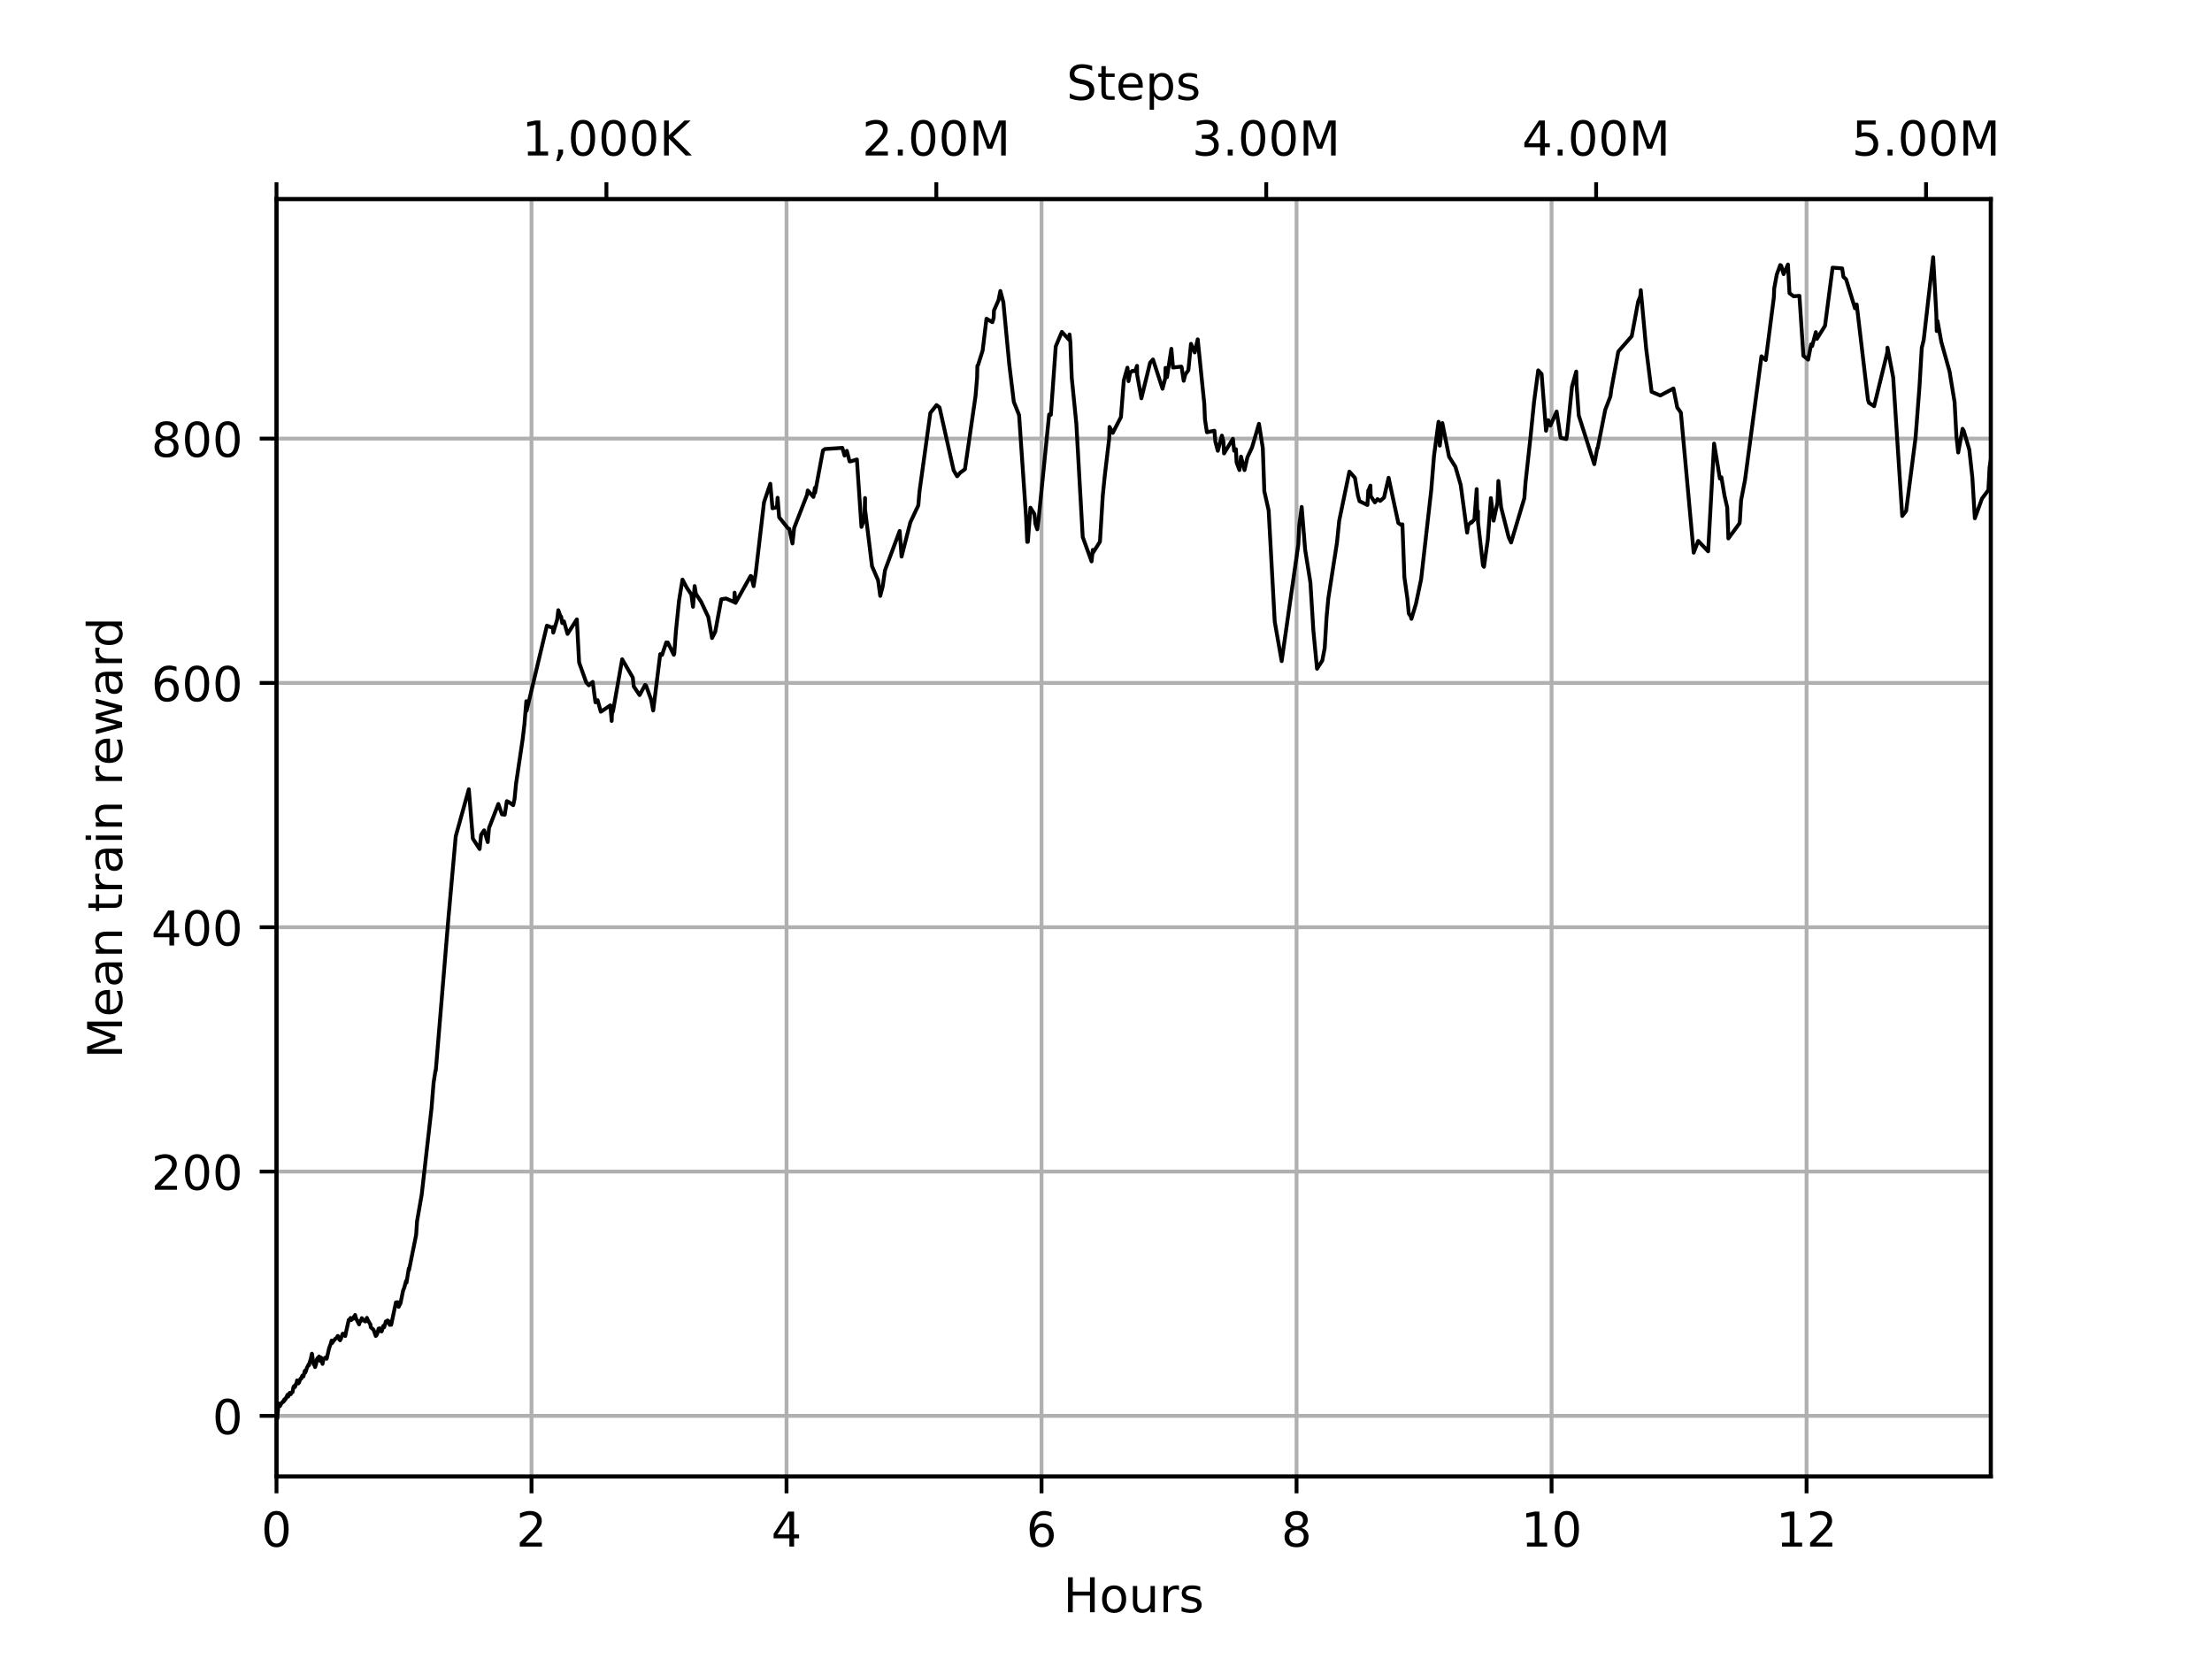 <?xml version="1.0" encoding="utf-8" standalone="no"?>
<!DOCTYPE svg PUBLIC "-//W3C//DTD SVG 1.1//EN"
  "http://www.w3.org/Graphics/SVG/1.1/DTD/svg11.dtd">
<!-- Created with matplotlib (https://matplotlib.org/) -->
<svg height="345.6pt" version="1.1" viewBox="0 0 460.8 345.6" width="460.8pt" xmlns="http://www.w3.org/2000/svg" xmlns:xlink="http://www.w3.org/1999/xlink">
 <defs>
  <style type="text/css">
*{stroke-linecap:butt;stroke-linejoin:round;}
  </style>
 </defs>
 <g id="figure_1">
  <g id="patch_1">
   <path d="M 0 345.6 
L 460.8 345.6 
L 460.8 0 
L 0 0 
z
" style="fill:#ffffff;"/>
  </g>
  <g id="axes_1">
   <g id="patch_2">
    <path d="M 57.6 307.584 
L 414.72 307.584 
L 414.72 41.472 
L 57.6 41.472 
z
" style="fill:#ffffff;"/>
   </g>
   <g id="matplotlib.axis_1">
    <g id="xtick_1">
     <g id="line2d_1">
      <path clip-path="url(#p09ab11b808)" d="M 57.6 307.584 
L 57.6 41.472 
" style="fill:none;stroke:#b0b0b0;stroke-linecap:square;stroke-width:0.8;"/>
     </g>
     <g id="line2d_2">
      <defs>
       <path d="M 0 0 
L 0 3.5 
" id="m9032a5210e" style="stroke:#000000;stroke-width:0.8;"/>
      </defs>
      <g>
       <use style="stroke:#000000;stroke-width:0.8;" x="57.6" xlink:href="#m9032a5210e" y="307.584"/>
      </g>
     </g>
     <g id="text_1">
      <!-- 0 -->
      <defs>
       <path d="M 31.781 66.406 
Q 24.172 66.406 20.328 58.906 
Q 16.5 51.422 16.5 36.375 
Q 16.5 21.391 20.328 13.891 
Q 24.172 6.391 31.781 6.391 
Q 39.453 6.391 43.281 13.891 
Q 47.125 21.391 47.125 36.375 
Q 47.125 51.422 43.281 58.906 
Q 39.453 66.406 31.781 66.406 
z
M 31.781 74.219 
Q 44.047 74.219 50.516 64.516 
Q 56.984 54.828 56.984 36.375 
Q 56.984 17.969 50.516 8.266 
Q 44.047 -1.422 31.781 -1.422 
Q 19.531 -1.422 13.062 8.266 
Q 6.594 17.969 6.594 36.375 
Q 6.594 54.828 13.062 64.516 
Q 19.531 74.219 31.781 74.219 
z
" id="DejaVuSans-48"/>
      </defs>
      <g transform="translate(54.419 322.182)scale(0.1 -0.1)">
       <use xlink:href="#DejaVuSans-48"/>
      </g>
     </g>
    </g>
    <g id="xtick_2">
     <g id="line2d_3">
      <path clip-path="url(#p09ab11b808)" d="M 110.724 307.584 
L 110.724 41.472 
" style="fill:none;stroke:#b0b0b0;stroke-linecap:square;stroke-width:0.8;"/>
     </g>
     <g id="line2d_4">
      <g>
       <use style="stroke:#000000;stroke-width:0.8;" x="110.724" xlink:href="#m9032a5210e" y="307.584"/>
      </g>
     </g>
     <g id="text_2">
      <!-- 2 -->
      <defs>
       <path d="M 19.188 8.297 
L 53.609 8.297 
L 53.609 0 
L 7.328 0 
L 7.328 8.297 
Q 12.938 14.109 22.625 23.891 
Q 32.328 33.688 34.812 36.531 
Q 39.547 41.844 41.422 45.531 
Q 43.312 49.219 43.312 52.781 
Q 43.312 58.594 39.234 62.25 
Q 35.156 65.922 28.609 65.922 
Q 23.969 65.922 18.812 64.312 
Q 13.672 62.703 7.812 59.422 
L 7.812 69.391 
Q 13.766 71.781 18.938 73 
Q 24.125 74.219 28.422 74.219 
Q 39.75 74.219 46.484 68.547 
Q 53.219 62.891 53.219 53.422 
Q 53.219 48.922 51.531 44.891 
Q 49.859 40.875 45.406 35.406 
Q 44.188 33.984 37.641 27.219 
Q 31.109 20.453 19.188 8.297 
z
" id="DejaVuSans-50"/>
      </defs>
      <g transform="translate(107.543 322.182)scale(0.1 -0.1)">
       <use xlink:href="#DejaVuSans-50"/>
      </g>
     </g>
    </g>
    <g id="xtick_3">
     <g id="line2d_5">
      <path clip-path="url(#p09ab11b808)" d="M 163.848 307.584 
L 163.848 41.472 
" style="fill:none;stroke:#b0b0b0;stroke-linecap:square;stroke-width:0.8;"/>
     </g>
     <g id="line2d_6">
      <g>
       <use style="stroke:#000000;stroke-width:0.8;" x="163.848" xlink:href="#m9032a5210e" y="307.584"/>
      </g>
     </g>
     <g id="text_3">
      <!-- 4 -->
      <defs>
       <path d="M 37.797 64.312 
L 12.891 25.391 
L 37.797 25.391 
z
M 35.203 72.906 
L 47.609 72.906 
L 47.609 25.391 
L 58.016 25.391 
L 58.016 17.188 
L 47.609 17.188 
L 47.609 0 
L 37.797 0 
L 37.797 17.188 
L 4.891 17.188 
L 4.891 26.703 
z
" id="DejaVuSans-52"/>
      </defs>
      <g transform="translate(160.666 322.182)scale(0.1 -0.1)">
       <use xlink:href="#DejaVuSans-52"/>
      </g>
     </g>
    </g>
    <g id="xtick_4">
     <g id="line2d_7">
      <path clip-path="url(#p09ab11b808)" d="M 216.971 307.584 
L 216.971 41.472 
" style="fill:none;stroke:#b0b0b0;stroke-linecap:square;stroke-width:0.8;"/>
     </g>
     <g id="line2d_8">
      <g>
       <use style="stroke:#000000;stroke-width:0.8;" x="216.971" xlink:href="#m9032a5210e" y="307.584"/>
      </g>
     </g>
     <g id="text_4">
      <!-- 6 -->
      <defs>
       <path d="M 33.016 40.375 
Q 26.375 40.375 22.484 35.828 
Q 18.609 31.297 18.609 23.391 
Q 18.609 15.531 22.484 10.953 
Q 26.375 6.391 33.016 6.391 
Q 39.656 6.391 43.531 10.953 
Q 47.406 15.531 47.406 23.391 
Q 47.406 31.297 43.531 35.828 
Q 39.656 40.375 33.016 40.375 
z
M 52.594 71.297 
L 52.594 62.312 
Q 48.875 64.062 45.094 64.984 
Q 41.312 65.922 37.594 65.922 
Q 27.828 65.922 22.672 59.328 
Q 17.531 52.734 16.797 39.406 
Q 19.672 43.656 24.016 45.922 
Q 28.375 48.188 33.594 48.188 
Q 44.578 48.188 50.953 41.516 
Q 57.328 34.859 57.328 23.391 
Q 57.328 12.156 50.688 5.359 
Q 44.047 -1.422 33.016 -1.422 
Q 20.359 -1.422 13.672 8.266 
Q 6.984 17.969 6.984 36.375 
Q 6.984 53.656 15.188 63.938 
Q 23.391 74.219 37.203 74.219 
Q 40.922 74.219 44.703 73.484 
Q 48.484 72.75 52.594 71.297 
z
" id="DejaVuSans-54"/>
      </defs>
      <g transform="translate(213.79 322.182)scale(0.1 -0.1)">
       <use xlink:href="#DejaVuSans-54"/>
      </g>
     </g>
    </g>
    <g id="xtick_5">
     <g id="line2d_9">
      <path clip-path="url(#p09ab11b808)" d="M 270.095 307.584 
L 270.095 41.472 
" style="fill:none;stroke:#b0b0b0;stroke-linecap:square;stroke-width:0.8;"/>
     </g>
     <g id="line2d_10">
      <g>
       <use style="stroke:#000000;stroke-width:0.8;" x="270.095" xlink:href="#m9032a5210e" y="307.584"/>
      </g>
     </g>
     <g id="text_5">
      <!-- 8 -->
      <defs>
       <path d="M 31.781 34.625 
Q 24.75 34.625 20.719 30.859 
Q 16.703 27.094 16.703 20.516 
Q 16.703 13.922 20.719 10.156 
Q 24.75 6.391 31.781 6.391 
Q 38.812 6.391 42.859 10.172 
Q 46.922 13.969 46.922 20.516 
Q 46.922 27.094 42.891 30.859 
Q 38.875 34.625 31.781 34.625 
z
M 21.922 38.812 
Q 15.578 40.375 12.031 44.719 
Q 8.5 49.078 8.5 55.328 
Q 8.5 64.062 14.719 69.141 
Q 20.953 74.219 31.781 74.219 
Q 42.672 74.219 48.875 69.141 
Q 55.078 64.062 55.078 55.328 
Q 55.078 49.078 51.531 44.719 
Q 48 40.375 41.703 38.812 
Q 48.828 37.156 52.797 32.312 
Q 56.781 27.484 56.781 20.516 
Q 56.781 9.906 50.312 4.234 
Q 43.844 -1.422 31.781 -1.422 
Q 19.734 -1.422 13.25 4.234 
Q 6.781 9.906 6.781 20.516 
Q 6.781 27.484 10.781 32.312 
Q 14.797 37.156 21.922 38.812 
z
M 18.312 54.391 
Q 18.312 48.734 21.844 45.562 
Q 25.391 42.391 31.781 42.391 
Q 38.141 42.391 41.719 45.562 
Q 45.312 48.734 45.312 54.391 
Q 45.312 60.062 41.719 63.234 
Q 38.141 66.406 31.781 66.406 
Q 25.391 66.406 21.844 63.234 
Q 18.312 60.062 18.312 54.391 
z
" id="DejaVuSans-56"/>
      </defs>
      <g transform="translate(266.914 322.182)scale(0.1 -0.1)">
       <use xlink:href="#DejaVuSans-56"/>
      </g>
     </g>
    </g>
    <g id="xtick_6">
     <g id="line2d_11">
      <path clip-path="url(#p09ab11b808)" d="M 323.219 307.584 
L 323.219 41.472 
" style="fill:none;stroke:#b0b0b0;stroke-linecap:square;stroke-width:0.8;"/>
     </g>
     <g id="line2d_12">
      <g>
       <use style="stroke:#000000;stroke-width:0.8;" x="323.219" xlink:href="#m9032a5210e" y="307.584"/>
      </g>
     </g>
     <g id="text_6">
      <!-- 10 -->
      <defs>
       <path d="M 12.406 8.297 
L 28.516 8.297 
L 28.516 63.922 
L 10.984 60.406 
L 10.984 69.391 
L 28.422 72.906 
L 38.281 72.906 
L 38.281 8.297 
L 54.391 8.297 
L 54.391 0 
L 12.406 0 
z
" id="DejaVuSans-49"/>
      </defs>
      <g transform="translate(316.856 322.182)scale(0.1 -0.1)">
       <use xlink:href="#DejaVuSans-49"/>
       <use x="63.623" xlink:href="#DejaVuSans-48"/>
      </g>
     </g>
    </g>
    <g id="xtick_7">
     <g id="line2d_13">
      <path clip-path="url(#p09ab11b808)" d="M 376.343 307.584 
L 376.343 41.472 
" style="fill:none;stroke:#b0b0b0;stroke-linecap:square;stroke-width:0.8;"/>
     </g>
     <g id="line2d_14">
      <g>
       <use style="stroke:#000000;stroke-width:0.8;" x="376.343" xlink:href="#m9032a5210e" y="307.584"/>
      </g>
     </g>
     <g id="text_7">
      <!-- 12 -->
      <g transform="translate(369.98 322.182)scale(0.1 -0.1)">
       <use xlink:href="#DejaVuSans-49"/>
       <use x="63.623" xlink:href="#DejaVuSans-50"/>
      </g>
     </g>
    </g>
    <g id="text_8">
     <!-- Hours -->
     <defs>
      <path d="M 9.812 72.906 
L 19.672 72.906 
L 19.672 43.016 
L 55.516 43.016 
L 55.516 72.906 
L 65.375 72.906 
L 65.375 0 
L 55.516 0 
L 55.516 34.719 
L 19.672 34.719 
L 19.672 0 
L 9.812 0 
z
" id="DejaVuSans-72"/>
      <path d="M 30.609 48.391 
Q 23.391 48.391 19.188 42.75 
Q 14.984 37.109 14.984 27.297 
Q 14.984 17.484 19.156 11.844 
Q 23.344 6.203 30.609 6.203 
Q 37.797 6.203 41.984 11.859 
Q 46.188 17.531 46.188 27.297 
Q 46.188 37.016 41.984 42.703 
Q 37.797 48.391 30.609 48.391 
z
M 30.609 56 
Q 42.328 56 49.016 48.375 
Q 55.719 40.766 55.719 27.297 
Q 55.719 13.875 49.016 6.219 
Q 42.328 -1.422 30.609 -1.422 
Q 18.844 -1.422 12.172 6.219 
Q 5.516 13.875 5.516 27.297 
Q 5.516 40.766 12.172 48.375 
Q 18.844 56 30.609 56 
z
" id="DejaVuSans-111"/>
      <path d="M 8.5 21.578 
L 8.5 54.688 
L 17.484 54.688 
L 17.484 21.922 
Q 17.484 14.156 20.5 10.266 
Q 23.531 6.391 29.594 6.391 
Q 36.859 6.391 41.078 11.031 
Q 45.312 15.672 45.312 23.688 
L 45.312 54.688 
L 54.297 54.688 
L 54.297 0 
L 45.312 0 
L 45.312 8.406 
Q 42.047 3.422 37.719 1 
Q 33.406 -1.422 27.688 -1.422 
Q 18.266 -1.422 13.375 4.438 
Q 8.5 10.297 8.5 21.578 
z
M 31.109 56 
z
" id="DejaVuSans-117"/>
      <path d="M 41.109 46.297 
Q 39.594 47.172 37.812 47.578 
Q 36.031 48 33.891 48 
Q 26.266 48 22.188 43.047 
Q 18.109 38.094 18.109 28.812 
L 18.109 0 
L 9.078 0 
L 9.078 54.688 
L 18.109 54.688 
L 18.109 46.188 
Q 20.953 51.172 25.484 53.578 
Q 30.031 56 36.531 56 
Q 37.453 56 38.578 55.875 
Q 39.703 55.766 41.062 55.516 
z
" id="DejaVuSans-114"/>
      <path d="M 44.281 53.078 
L 44.281 44.578 
Q 40.484 46.531 36.375 47.5 
Q 32.281 48.484 27.875 48.484 
Q 21.188 48.484 17.844 46.438 
Q 14.5 44.391 14.5 40.281 
Q 14.5 37.156 16.891 35.375 
Q 19.281 33.594 26.516 31.984 
L 29.594 31.297 
Q 39.156 29.25 43.188 25.516 
Q 47.219 21.781 47.219 15.094 
Q 47.219 7.469 41.188 3.016 
Q 35.156 -1.422 24.609 -1.422 
Q 20.219 -1.422 15.453 -0.562 
Q 10.688 0.297 5.422 2 
L 5.422 11.281 
Q 10.406 8.688 15.234 7.391 
Q 20.062 6.109 24.812 6.109 
Q 31.156 6.109 34.562 8.281 
Q 37.984 10.453 37.984 14.406 
Q 37.984 18.062 35.516 20.016 
Q 33.062 21.969 24.703 23.781 
L 21.578 24.516 
Q 13.234 26.266 9.516 29.906 
Q 5.812 33.547 5.812 39.891 
Q 5.812 47.609 11.281 51.797 
Q 16.75 56 26.812 56 
Q 31.781 56 36.172 55.266 
Q 40.578 54.547 44.281 53.078 
z
" id="DejaVuSans-115"/>
     </defs>
     <g transform="translate(221.512 335.861)scale(0.1 -0.1)">
      <use xlink:href="#DejaVuSans-72"/>
      <use x="75.195" xlink:href="#DejaVuSans-111"/>
      <use x="136.377" xlink:href="#DejaVuSans-117"/>
      <use x="199.756" xlink:href="#DejaVuSans-114"/>
      <use x="240.869" xlink:href="#DejaVuSans-115"/>
     </g>
    </g>
   </g>
   <g id="matplotlib.axis_2">
    <g id="ytick_1">
     <g id="line2d_15">
      <path clip-path="url(#p09ab11b808)" d="M 57.6 294.949 
L 414.72 294.949 
" style="fill:none;stroke:#b0b0b0;stroke-linecap:square;stroke-width:0.8;"/>
     </g>
     <g id="line2d_16">
      <defs>
       <path d="M 0 0 
L -3.5 0 
" id="m6a199aab14" style="stroke:#000000;stroke-width:0.8;"/>
      </defs>
      <g>
       <use style="stroke:#000000;stroke-width:0.8;" x="57.6" xlink:href="#m6a199aab14" y="294.949"/>
      </g>
     </g>
     <g id="text_9">
      <!-- 0 -->
      <g transform="translate(44.237 298.748)scale(0.1 -0.1)">
       <use xlink:href="#DejaVuSans-48"/>
      </g>
     </g>
    </g>
    <g id="ytick_2">
     <g id="line2d_17">
      <path clip-path="url(#p09ab11b808)" d="M 57.6 244.054 
L 414.72 244.054 
" style="fill:none;stroke:#b0b0b0;stroke-linecap:square;stroke-width:0.8;"/>
     </g>
     <g id="line2d_18">
      <g>
       <use style="stroke:#000000;stroke-width:0.8;" x="57.6" xlink:href="#m6a199aab14" y="244.054"/>
      </g>
     </g>
     <g id="text_10">
      <!-- 200 -->
      <g transform="translate(31.512 247.853)scale(0.1 -0.1)">
       <use xlink:href="#DejaVuSans-50"/>
       <use x="63.623" xlink:href="#DejaVuSans-48"/>
       <use x="127.246" xlink:href="#DejaVuSans-48"/>
      </g>
     </g>
    </g>
    <g id="ytick_3">
     <g id="line2d_19">
      <path clip-path="url(#p09ab11b808)" d="M 57.6 193.16 
L 414.72 193.16 
" style="fill:none;stroke:#b0b0b0;stroke-linecap:square;stroke-width:0.8;"/>
     </g>
     <g id="line2d_20">
      <g>
       <use style="stroke:#000000;stroke-width:0.8;" x="57.6" xlink:href="#m6a199aab14" y="193.16"/>
      </g>
     </g>
     <g id="text_11">
      <!-- 400 -->
      <g transform="translate(31.512 196.959)scale(0.1 -0.1)">
       <use xlink:href="#DejaVuSans-52"/>
       <use x="63.623" xlink:href="#DejaVuSans-48"/>
       <use x="127.246" xlink:href="#DejaVuSans-48"/>
      </g>
     </g>
    </g>
    <g id="ytick_4">
     <g id="line2d_21">
      <path clip-path="url(#p09ab11b808)" d="M 57.6 142.265 
L 414.72 142.265 
" style="fill:none;stroke:#b0b0b0;stroke-linecap:square;stroke-width:0.8;"/>
     </g>
     <g id="line2d_22">
      <g>
       <use style="stroke:#000000;stroke-width:0.8;" x="57.6" xlink:href="#m6a199aab14" y="142.265"/>
      </g>
     </g>
     <g id="text_12">
      <!-- 600 -->
      <g transform="translate(31.512 146.064)scale(0.1 -0.1)">
       <use xlink:href="#DejaVuSans-54"/>
       <use x="63.623" xlink:href="#DejaVuSans-48"/>
       <use x="127.246" xlink:href="#DejaVuSans-48"/>
      </g>
     </g>
    </g>
    <g id="ytick_5">
     <g id="line2d_23">
      <path clip-path="url(#p09ab11b808)" d="M 57.6 91.37 
L 414.72 91.37 
" style="fill:none;stroke:#b0b0b0;stroke-linecap:square;stroke-width:0.8;"/>
     </g>
     <g id="line2d_24">
      <g>
       <use style="stroke:#000000;stroke-width:0.8;" x="57.6" xlink:href="#m6a199aab14" y="91.37"/>
      </g>
     </g>
     <g id="text_13">
      <!-- 800 -->
      <g transform="translate(31.512 95.17)scale(0.1 -0.1)">
       <use xlink:href="#DejaVuSans-56"/>
       <use x="63.623" xlink:href="#DejaVuSans-48"/>
       <use x="127.246" xlink:href="#DejaVuSans-48"/>
      </g>
     </g>
    </g>
    <g id="text_14">
     <!-- Mean train reward -->
     <defs>
      <path d="M 9.812 72.906 
L 24.516 72.906 
L 43.109 23.297 
L 61.812 72.906 
L 76.516 72.906 
L 76.516 0 
L 66.891 0 
L 66.891 64.016 
L 48.094 14.016 
L 38.188 14.016 
L 19.391 64.016 
L 19.391 0 
L 9.812 0 
z
" id="DejaVuSans-77"/>
      <path d="M 56.203 29.594 
L 56.203 25.203 
L 14.891 25.203 
Q 15.484 15.922 20.484 11.062 
Q 25.484 6.203 34.422 6.203 
Q 39.594 6.203 44.453 7.469 
Q 49.312 8.734 54.109 11.281 
L 54.109 2.781 
Q 49.266 0.734 44.188 -0.344 
Q 39.109 -1.422 33.891 -1.422 
Q 20.797 -1.422 13.156 6.188 
Q 5.516 13.812 5.516 26.812 
Q 5.516 40.234 12.766 48.109 
Q 20.016 56 32.328 56 
Q 43.359 56 49.781 48.891 
Q 56.203 41.797 56.203 29.594 
z
M 47.219 32.234 
Q 47.125 39.594 43.094 43.984 
Q 39.062 48.391 32.422 48.391 
Q 24.906 48.391 20.391 44.141 
Q 15.875 39.891 15.188 32.172 
z
" id="DejaVuSans-101"/>
      <path d="M 34.281 27.484 
Q 23.391 27.484 19.188 25 
Q 14.984 22.516 14.984 16.5 
Q 14.984 11.719 18.141 8.906 
Q 21.297 6.109 26.703 6.109 
Q 34.188 6.109 38.703 11.406 
Q 43.219 16.703 43.219 25.484 
L 43.219 27.484 
z
M 52.203 31.203 
L 52.203 0 
L 43.219 0 
L 43.219 8.297 
Q 40.141 3.328 35.547 0.953 
Q 30.953 -1.422 24.312 -1.422 
Q 15.922 -1.422 10.953 3.297 
Q 6 8.016 6 15.922 
Q 6 25.141 12.172 29.828 
Q 18.359 34.516 30.609 34.516 
L 43.219 34.516 
L 43.219 35.406 
Q 43.219 41.609 39.141 45 
Q 35.062 48.391 27.688 48.391 
Q 23 48.391 18.547 47.266 
Q 14.109 46.141 10.016 43.891 
L 10.016 52.203 
Q 14.938 54.109 19.578 55.047 
Q 24.219 56 28.609 56 
Q 40.484 56 46.344 49.844 
Q 52.203 43.703 52.203 31.203 
z
" id="DejaVuSans-97"/>
      <path d="M 54.891 33.016 
L 54.891 0 
L 45.906 0 
L 45.906 32.719 
Q 45.906 40.484 42.875 44.328 
Q 39.844 48.188 33.797 48.188 
Q 26.516 48.188 22.312 43.547 
Q 18.109 38.922 18.109 30.906 
L 18.109 0 
L 9.078 0 
L 9.078 54.688 
L 18.109 54.688 
L 18.109 46.188 
Q 21.344 51.125 25.703 53.562 
Q 30.078 56 35.797 56 
Q 45.219 56 50.047 50.172 
Q 54.891 44.344 54.891 33.016 
z
" id="DejaVuSans-110"/>
      <path id="DejaVuSans-32"/>
      <path d="M 18.312 70.219 
L 18.312 54.688 
L 36.812 54.688 
L 36.812 47.703 
L 18.312 47.703 
L 18.312 18.016 
Q 18.312 11.328 20.141 9.422 
Q 21.969 7.516 27.594 7.516 
L 36.812 7.516 
L 36.812 0 
L 27.594 0 
Q 17.188 0 13.234 3.875 
Q 9.281 7.766 9.281 18.016 
L 9.281 47.703 
L 2.688 47.703 
L 2.688 54.688 
L 9.281 54.688 
L 9.281 70.219 
z
" id="DejaVuSans-116"/>
      <path d="M 9.422 54.688 
L 18.406 54.688 
L 18.406 0 
L 9.422 0 
z
M 9.422 75.984 
L 18.406 75.984 
L 18.406 64.594 
L 9.422 64.594 
z
" id="DejaVuSans-105"/>
      <path d="M 4.203 54.688 
L 13.188 54.688 
L 24.422 12.016 
L 35.594 54.688 
L 46.188 54.688 
L 57.422 12.016 
L 68.609 54.688 
L 77.594 54.688 
L 63.281 0 
L 52.688 0 
L 40.922 44.828 
L 29.109 0 
L 18.5 0 
z
" id="DejaVuSans-119"/>
      <path d="M 45.406 46.391 
L 45.406 75.984 
L 54.391 75.984 
L 54.391 0 
L 45.406 0 
L 45.406 8.203 
Q 42.578 3.328 38.25 0.953 
Q 33.938 -1.422 27.875 -1.422 
Q 17.969 -1.422 11.734 6.484 
Q 5.516 14.406 5.516 27.297 
Q 5.516 40.188 11.734 48.094 
Q 17.969 56 27.875 56 
Q 33.938 56 38.25 53.625 
Q 42.578 51.266 45.406 46.391 
z
M 14.797 27.297 
Q 14.797 17.391 18.875 11.75 
Q 22.953 6.109 30.078 6.109 
Q 37.203 6.109 41.297 11.75 
Q 45.406 17.391 45.406 27.297 
Q 45.406 37.203 41.297 42.844 
Q 37.203 48.484 30.078 48.484 
Q 22.953 48.484 18.875 42.844 
Q 14.797 37.203 14.797 27.297 
z
" id="DejaVuSans-100"/>
     </defs>
     <g transform="translate(25.433 220.48)rotate(-90)scale(0.1 -0.1)">
      <use xlink:href="#DejaVuSans-77"/>
      <use x="86.279" xlink:href="#DejaVuSans-101"/>
      <use x="147.803" xlink:href="#DejaVuSans-97"/>
      <use x="209.082" xlink:href="#DejaVuSans-110"/>
      <use x="272.461" xlink:href="#DejaVuSans-32"/>
      <use x="304.248" xlink:href="#DejaVuSans-116"/>
      <use x="343.457" xlink:href="#DejaVuSans-114"/>
      <use x="384.57" xlink:href="#DejaVuSans-97"/>
      <use x="445.85" xlink:href="#DejaVuSans-105"/>
      <use x="473.633" xlink:href="#DejaVuSans-110"/>
      <use x="537.012" xlink:href="#DejaVuSans-32"/>
      <use x="568.799" xlink:href="#DejaVuSans-114"/>
      <use x="609.881" xlink:href="#DejaVuSans-101"/>
      <use x="671.404" xlink:href="#DejaVuSans-119"/>
      <use x="753.191" xlink:href="#DejaVuSans-97"/>
      <use x="814.471" xlink:href="#DejaVuSans-114"/>
      <use x="855.568" xlink:href="#DejaVuSans-100"/>
     </g>
    </g>
   </g>
   <g id="line2d_25">
    <path clip-path="url(#p09ab11b808)" d="M 57.6 293.912 
L 57.654 293.627 
L 57.63 293.949 
L 57.67 293.674 
L 57.789 295.488 
L 57.807 294.887 
L 58 292.619 
L 58.004 292.642 
L 58.042 292.378 
L 58.078 292.447 
L 58.314 292.852 
L 58.338 292.892 
L 58.72 292.17 
L 58.812 292.129 
L 58.843 292.15 
L 59.001 291.893 
L 59.042 292.023 
L 59.084 291.876 
L 59.206 291.555 
L 59.237 291.616 
L 59.261 291.792 
L 59.325 291.556 
L 59.465 291.291 
L 59.479 291.342 
L 59.536 291.42 
L 59.572 291.297 
L 59.888 290.557 
L 59.945 290.734 
L 60.028 290.944 
L 60.064 290.908 
L 60.212 290.42 
L 60.321 290.177 
L 60.352 290.157 
L 60.381 290.207 
L 60.532 290.473 
L 60.537 290.461 
L 60.889 289.92 
L 60.937 290.013 
L 61.127 288.959 
L 61.155 289.142 
L 61.182 289.12 
L 61.257 288.739 
L 61.259 288.755 
L 61.43 288.778 
L 61.446 288.944 
L 61.483 288.862 
L 61.67 288.28 
L 61.79 288.089 
L 61.797 288.106 
L 61.878 287.576 
L 61.951 287.631 
L 62.122 288.204 
L 62.243 288.078 
L 62.283 288.011 
L 62.285 288.024 
L 62.583 287.216 
L 62.763 287.124 
L 62.769 287.195 
L 62.838 286.878 
L 62.916 286.739 
L 62.983 286.558 
L 63.053 286.62 
L 63.096 286.651 
L 63.193 286.523 
L 63.2 286.654 
L 63.218 286.736 
L 63.502 285.558 
L 63.526 285.67 
L 63.625 285.906 
L 63.649 285.794 
L 63.765 285.497 
L 63.94 284.937 
L 64.277 284.271 
L 64.351 284.185 
L 64.353 284.312 
L 64.389 284.38 
L 64.428 284.035 
L 64.436 284.117 
L 64.667 283.306 
L 64.7 283.319 
L 64.969 281.991 
L 65.017 282.121 
L 65.134 283.001 
L 65.333 284.185 
L 65.359 284.02 
L 65.399 284.27 
L 65.438 284.186 
L 65.642 284.78 
L 65.85 284.136 
L 66.029 283.121 
L 66.037 283.127 
L 66.179 282.893 
L 66.187 283.034 
L 66.244 282.911 
L 66.417 282.786 
L 66.456 282.583 
L 66.48 282.679 
L 66.641 283.423 
L 66.692 283.375 
L 66.717 283.53 
L 66.775 283.501 
L 66.864 282.809 
L 66.979 282.947 
L 67.016 282.969 
L 67.187 284.124 
L 67.386 283.148 
L 67.794 282.807 
L 68.033 283.053 
L 68.093 282.92 
L 68.57 280.829 
L 68.947 279.804 
L 69.079 279.266 
L 69.214 279.754 
L 69.267 279.54 
L 69.361 279.432 
L 69.37 279.504 
L 69.905 278.823 
L 70.095 278.759 
L 70.364 278.298 
L 70.693 279.054 
L 70.778 279.054 
L 70.855 279.205 
L 70.874 278.942 
L 71.036 278.901 
L 71.079 278.662 
L 71.387 277.836 
L 71.52 277.843 
L 71.537 278.147 
L 71.573 277.961 
L 71.922 278.319 
L 72.107 277.388 
L 72.661 274.937 
L 72.951 274.823 
L 73.029 274.552 
L 73.058 274.695 
L 73.128 274.995 
L 73.25 274.925 
L 73.459 274.604 
L 73.595 274.711 
L 73.764 274.239 
L 73.836 274.651 
L 73.971 273.928 
L 74.005 274.029 
L 74.136 274.584 
L 74.812 275.903 
L 74.844 275.714 
L 75.009 275.164 
L 75.069 275.314 
L 75.191 275.191 
L 75.37 274.595 
L 75.385 274.692 
L 75.555 274.805 
L 76.008 275.243 
L 76.074 274.974 
L 76.124 275.191 
L 76.143 275.286 
L 76.231 275.179 
L 76.434 274.533 
L 76.458 274.655 
L 77.11 275.861 
L 77.161 275.87 
L 77.238 276.502 
L 77.813 276.999 
L 78.274 278.304 
L 78.387 278.22 
L 78.556 277.941 
L 78.871 276.764 
L 78.89 276.914 
L 79.101 276.712 
L 79.255 277.288 
L 79.321 277.224 
L 79.465 277.119 
L 79.478 277.372 
L 79.528 277.301 
L 79.868 276.187 
L 79.971 276.222 
L 80.029 276.491 
L 80.39 275.263 
L 80.424 275.545 
L 80.428 275.607 
L 80.626 275.194 
L 80.644 275.443 
L 80.735 275.072 
L 80.934 275.211 
L 81.182 276.004 
L 81.249 275.955 
L 81.496 275.972 
L 82.479 271.314 
L 82.849 271.271 
L 83.055 272.239 
L 83.201 271.932 
L 83.432 271.488 
L 83.977 268.824 
L 84.235 268.204 
L 84.589 266.824 
L 84.686 267.19 
L 85.164 264.216 
L 85.209 264.572 
L 86.691 257.248 
L 86.877 254.423 
L 87.85 248.853 
L 89.891 230.902 
L 90.328 225.509 
L 90.732 222.956 
L 90.776 223.088 
L 93.415 191.259 
L 94.941 174.201 
L 97.663 164.414 
L 98.5 174.706 
L 99.913 176.868 
L 100.225 173.891 
L 100.848 172.967 
L 101.603 175.424 
L 101.869 172.499 
L 103.815 167.477 
L 104.573 169.649 
L 105.147 169.714 
L 105.581 166.897 
L 105.998 167.086 
L 106.908 167.737 
L 107.196 166.429 
L 107.503 163.248 
L 108.878 154.007 
L 109.253 150.848 
L 109.642 146.071 
L 109.708 148.071 
L 113.931 130.331 
L 115.123 130.799 
L 115.187 130.629 
L 115.252 131.788 
L 116.077 129.047 
L 116.306 127.114 
L 116.835 128.609 
L 116.899 128.461 
L 117.122 129.798 
L 117.478 129.441 
L 118.23 132.054 
L 120.164 129.026 
L 120.639 138.005 
L 122.12 142.16 
L 122.673 142.761 
L 123.471 142.052 
L 124.041 146.302 
L 124.495 145.86 
L 125.158 148.267 
L 127.15 146.938 
L 127.422 150.188 
L 127.485 148.618 
L 127.704 148.146 
L 129.611 137.337 
L 131.827 141.159 
L 132.019 142.994 
L 133.239 144.799 
L 134.388 142.674 
L 134.579 142.806 
L 135.649 145.771 
L 136.072 148.014 
L 137.535 136.269 
L 137.921 136.432 
L 138.795 133.82 
L 138.923 134.296 
L 139.113 133.841 
L 140.369 136.405 
L 140.477 136.051 
L 140.795 131.597 
L 141.46 125.091 
L 142.174 120.743 
L 143.059 122.41 
L 144.022 123.848 
L 144.363 126.405 
L 144.707 122.085 
L 144.963 123.697 
L 146.062 125.364 
L 147.555 128.553 
L 148.334 132.919 
L 149.007 131.571 
L 150.256 124.845 
L 151.235 124.674 
L 152.964 125.432 
L 153.027 123.46 
L 153.227 125.591 
L 156.367 119.977 
L 156.494 120.051 
L 156.993 122.104 
L 157.412 119.573 
L 159.159 104.628 
L 160.464 100.777 
L 160.924 105.881 
L 161.859 105.658 
L 161.986 103.688 
L 162.307 107.752 
L 164.149 110.061 
L 164.422 110.168 
L 165.088 113.22 
L 165.439 109.968 
L 168.125 103.072 
L 168.272 102.172 
L 169.453 103.518 
L 169.759 101.624 
L 169.786 102.668 
L 171.437 93.853 
L 171.844 93.543 
L 175.477 93.3 
L 175.936 94.905 
L 176.41 93.918 
L 176.983 96.112 
L 177.173 96.122 
L 178.505 95.718 
L 179.457 109.768 
L 180.075 108.006 
L 180.202 103.747 
L 180.203 106.035 
L 181.658 117.959 
L 182.919 120.864 
L 183.372 124.132 
L 183.876 122.214 
L 184.364 118.789 
L 187.418 110.605 
L 187.812 115.952 
L 189.645 108.795 
L 191.299 105.287 
L 191.546 102.385 
L 193.809 86.02 
L 195.093 84.383 
L 195.72 84.885 
L 198.665 97.99 
L 199.392 99.222 
L 200.023 98.473 
L 201.013 97.75 
L 203.225 82.484 
L 203.543 78.725 
L 203.606 76.211 
L 203.733 76.099 
L 204.703 73.002 
L 205.504 66.391 
L 206.731 67.116 
L 207 66.211 
L 207.064 64.684 
L 208.012 62.517 
L 208.394 60.617 
L 209.017 62.969 
L 210.245 75.875 
L 211.194 83.709 
L 212.293 86.463 
L 213.742 107.606 
L 213.989 112.886 
L 214.122 112.865 
L 214.662 105.763 
L 215.483 107.083 
L 215.696 109.124 
L 216.079 110.266 
L 216.379 107.976 
L 218.556 86.353 
L 218.913 86.415 
L 219.934 72.158 
L 221.202 69.135 
L 222.676 70.744 
L 222.803 69.676 
L 222.977 71.328 
L 223.26 78.653 
L 224.219 88.23 
L 225.551 111.874 
L 227.394 116.95 
L 227.648 114.548 
L 227.69 115.15 
L 229.142 112.834 
L 229.725 103.292 
L 230.149 99.076 
L 231.072 91.295 
L 231.135 88.93 
L 231.812 90.177 
L 233.51 86.897 
L 234.106 79.273 
L 234.863 76.593 
L 235.061 78.164 
L 235.093 79.4 
L 235.411 77.676 
L 235.903 77.249 
L 236.448 77.339 
L 236.865 76.213 
L 236.886 78.038 
L 237.771 82.976 
L 239.584 75.568 
L 240.189 74.886 
L 242.174 80.986 
L 242.741 78.813 
L 242.804 76.632 
L 243.11 78.572 
L 244.017 72.656 
L 244.361 76.564 
L 246.086 76.369 
L 246.15 76.479 
L 246.587 79.325 
L 246.929 77.991 
L 247.552 77.135 
L 248.108 71.622 
L 248.878 73.418 
L 249.506 70.685 
L 250.882 84.176 
L 251.011 87.344 
L 251.423 90.05 
L 252.985 89.725 
L 253.183 92.021 
L 253.691 93.909 
L 254.541 90.746 
L 254.863 91.961 
L 254.991 94.455 
L 256.835 91.407 
L 257.096 93.901 
L 257.47 93.578 
L 257.598 96.316 
L 258.192 97.923 
L 258.524 95.114 
L 259.252 97.927 
L 259.865 95.254 
L 260.82 93.221 
L 262.266 88.29 
L 263.068 93.355 
L 263.38 102.335 
L 264.283 106.335 
L 265.549 129.506 
L 266.992 137.725 
L 270.463 113.435 
L 270.654 109.489 
L 271.164 105.601 
L 271.885 114.509 
L 272.978 121.333 
L 273.596 131.301 
L 274.362 139.314 
L 275.462 137.599 
L 275.962 134.985 
L 276.35 128.579 
L 276.705 124.704 
L 278.516 113.033 
L 278.977 108.481 
L 281.102 98.239 
L 282.254 99.533 
L 282.876 103.214 
L 283.212 104.403 
L 284.856 105.2 
L 285.039 102.157 
L 285.083 102.192 
L 285.48 101.161 
L 285.547 103.355 
L 286.412 104.66 
L 286.961 103.985 
L 287.508 104.352 
L 288.317 103.65 
L 289.272 99.53 
L 291.295 108.952 
L 292.02 109.443 
L 292.148 109.23 
L 292.56 120.249 
L 293.197 124.781 
L 293.471 127.792 
L 293.897 128.433 
L 294.024 128.922 
L 294.964 125.813 
L 296.049 120.649 
L 298.15 102.129 
L 298.732 94.942 
L 299.677 87.865 
L 299.937 92.833 
L 300.47 88.132 
L 301.864 95.139 
L 303.191 97.241 
L 304.29 101.023 
L 305.63 110.963 
L 305.857 109.382 
L 306.484 108.756 
L 306.547 108.87 
L 307.145 108.204 
L 307.621 101.889 
L 307.769 108.158 
L 307.896 106.501 
L 307.904 108.807 
L 308.936 117.808 
L 309.143 118.08 
L 309.941 112.407 
L 310.574 103.757 
L 311.146 108.465 
L 311.953 104.676 
L 312.14 100.191 
L 312.713 105.707 
L 314.286 111.912 
L 314.788 113.014 
L 317.548 103.787 
L 317.789 100.557 
L 318.788 91.475 
L 319.579 83.665 
L 320.439 77.15 
L 321.141 77.903 
L 322.068 89.729 
L 322.529 87.523 
L 322.975 88.646 
L 324.273 85.732 
L 325.106 91.19 
L 326.292 91.468 
L 326.473 90.364 
L 327.475 80.524 
L 328.36 77.397 
L 328.427 80.249 
L 328.885 86.558 
L 332.118 96.697 
L 332.748 93.344 
L 332.812 93.41 
L 334.401 85.369 
L 335.478 82.561 
L 335.673 81.08 
L 337.126 73.229 
L 339.92 70.028 
L 341.263 62.804 
L 341.701 61.73 
L 341.807 60.451 
L 342.933 72.681 
L 344.062 81.619 
L 345.87 82.386 
L 348.613 80.929 
L 349.405 84.901 
L 350.155 85.941 
L 352.822 115.136 
L 353.771 112.686 
L 355.839 114.853 
L 357.077 92.406 
L 358.282 99.691 
L 358.601 99.427 
L 359.254 103.283 
L 359.815 105.732 
L 360.055 112.168 
L 362.387 109 
L 362.451 108.377 
L 362.698 104.251 
L 363.522 99.966 
L 366.942 74.224 
L 367.845 75.007 
L 369.533 61.894 
L 369.597 60.117 
L 370.132 57.204 
L 370.858 55.211 
L 371.05 55.332 
L 371.562 57.109 
L 372.463 55.107 
L 372.782 61.076 
L 373.65 61.719 
L 374.85 61.623 
L 375.68 74.119 
L 376.671 74.921 
L 377.291 71.726 
L 377.501 72.106 
L 378.273 69.186 
L 378.49 70.594 
L 380.183 67.87 
L 381.764 55.752 
L 383.754 55.914 
L 384.02 57.671 
L 384.58 58.196 
L 386.422 64.221 
L 386.785 63.432 
L 389.128 83.276 
L 389.337 83.92 
L 390.418 84.613 
L 393.166 73.369 
L 393.2 72.415 
L 394.384 78.612 
L 396.269 107.492 
L 397.085 106.442 
L 399.052 91.131 
L 399.863 80.543 
L 400.339 72.464 
L 400.741 70.826 
L 402.711 53.568 
L 403.365 65.248 
L 403.455 68.968 
L 403.621 66.858 
L 404.415 71.249 
L 406.13 77.387 
L 407.179 83.785 
L 407.558 90.85 
L 407.93 94.266 
L 408.837 89.328 
L 409.1 89.801 
L 410.24 93.676 
L 410.877 99.489 
L 411.397 107.973 
L 412.875 103.881 
L 414.217 102.081 
L 414.464 97.378 
L 414.72 95.729 
L 414.72 95.729 
" style="fill:none;stroke:#000000;stroke-linecap:square;stroke-width:0.8;"/>
   </g>
   <g id="patch_3">
    <path d="M 57.6 307.584 
L 57.6 41.472 
" style="fill:none;stroke:#000000;stroke-linecap:square;stroke-linejoin:miter;stroke-width:0.8;"/>
   </g>
   <g id="patch_4">
    <path d="M 414.72 307.584 
L 414.72 41.472 
" style="fill:none;stroke:#000000;stroke-linecap:square;stroke-linejoin:miter;stroke-width:0.8;"/>
   </g>
   <g id="patch_5">
    <path d="M 57.6 307.584 
L 414.72 307.584 
" style="fill:none;stroke:#000000;stroke-linecap:square;stroke-linejoin:miter;stroke-width:0.8;"/>
   </g>
   <g id="patch_6">
    <path d="M 57.6 41.472 
L 414.72 41.472 
" style="fill:none;stroke:#000000;stroke-linecap:square;stroke-linejoin:miter;stroke-width:0.8;"/>
   </g>
  </g>
  <g id="axes_2">
   <g id="matplotlib.axis_3">
    <g id="xtick_8">
     <g id="line2d_26">
      <defs>
       <path d="M 0 0 
L 0 -3.5 
" id="me1bcf499c8" style="stroke:#000000;stroke-width:0.8;"/>
      </defs>
      <g>
       <use style="stroke:#000000;stroke-width:0.8;" x="57.6" xlink:href="#me1bcf499c8" y="41.472"/>
      </g>
     </g>
    </g>
    <g id="xtick_9">
     <g id="line2d_27">
      <g>
       <use style="stroke:#000000;stroke-width:0.8;" x="126.326" xlink:href="#me1bcf499c8" y="41.472"/>
      </g>
     </g>
     <g id="text_15">
      <!-- 1,000K -->
      <defs>
       <path d="M 11.719 12.406 
L 22.016 12.406 
L 22.016 4 
L 14.016 -11.625 
L 7.719 -11.625 
L 11.719 4 
z
" id="DejaVuSans-44"/>
       <path d="M 9.812 72.906 
L 19.672 72.906 
L 19.672 42.094 
L 52.391 72.906 
L 65.094 72.906 
L 28.906 38.922 
L 67.672 0 
L 54.688 0 
L 19.672 35.109 
L 19.672 0 
L 9.812 0 
z
" id="DejaVuSans-75"/>
      </defs>
      <g transform="translate(108.733 32.392)scale(0.1 -0.1)">
       <use xlink:href="#DejaVuSans-49"/>
       <use x="63.623" xlink:href="#DejaVuSans-44"/>
       <use x="95.41" xlink:href="#DejaVuSans-48"/>
       <use x="159.033" xlink:href="#DejaVuSans-48"/>
       <use x="222.656" xlink:href="#DejaVuSans-48"/>
       <use x="286.279" xlink:href="#DejaVuSans-75"/>
      </g>
     </g>
    </g>
    <g id="xtick_10">
     <g id="line2d_28">
      <g>
       <use style="stroke:#000000;stroke-width:0.8;" x="195.052" xlink:href="#me1bcf499c8" y="41.472"/>
      </g>
     </g>
     <g id="text_16">
      <!-- 2.00M -->
      <defs>
       <path d="M 10.688 12.406 
L 21 12.406 
L 21 0 
L 10.688 0 
z
" id="DejaVuSans-46"/>
      </defs>
      <g transform="translate(179.605 32.392)scale(0.1 -0.1)">
       <use xlink:href="#DejaVuSans-50"/>
       <use x="63.623" xlink:href="#DejaVuSans-46"/>
       <use x="95.41" xlink:href="#DejaVuSans-48"/>
       <use x="159.033" xlink:href="#DejaVuSans-48"/>
       <use x="222.656" xlink:href="#DejaVuSans-77"/>
      </g>
     </g>
    </g>
    <g id="xtick_11">
     <g id="line2d_29">
      <g>
       <use style="stroke:#000000;stroke-width:0.8;" x="263.778" xlink:href="#me1bcf499c8" y="41.472"/>
      </g>
     </g>
     <g id="text_17">
      <!-- 3.00M -->
      <defs>
       <path d="M 40.578 39.312 
Q 47.656 37.797 51.625 33 
Q 55.609 28.219 55.609 21.188 
Q 55.609 10.406 48.188 4.484 
Q 40.766 -1.422 27.094 -1.422 
Q 22.516 -1.422 17.656 -0.516 
Q 12.797 0.391 7.625 2.203 
L 7.625 11.719 
Q 11.719 9.328 16.594 8.109 
Q 21.484 6.891 26.812 6.891 
Q 36.078 6.891 40.938 10.547 
Q 45.797 14.203 45.797 21.188 
Q 45.797 27.641 41.281 31.266 
Q 36.766 34.906 28.719 34.906 
L 20.219 34.906 
L 20.219 43.016 
L 29.109 43.016 
Q 36.375 43.016 40.234 45.922 
Q 44.094 48.828 44.094 54.297 
Q 44.094 59.906 40.109 62.906 
Q 36.141 65.922 28.719 65.922 
Q 24.656 65.922 20.016 65.031 
Q 15.375 64.156 9.812 62.312 
L 9.812 71.094 
Q 15.438 72.656 20.344 73.438 
Q 25.25 74.219 29.594 74.219 
Q 40.828 74.219 47.359 69.109 
Q 53.906 64.016 53.906 55.328 
Q 53.906 49.266 50.438 45.094 
Q 46.969 40.922 40.578 39.312 
z
" id="DejaVuSans-51"/>
      </defs>
      <g transform="translate(248.331 32.392)scale(0.1 -0.1)">
       <use xlink:href="#DejaVuSans-51"/>
       <use x="63.623" xlink:href="#DejaVuSans-46"/>
       <use x="95.41" xlink:href="#DejaVuSans-48"/>
       <use x="159.033" xlink:href="#DejaVuSans-48"/>
       <use x="222.656" xlink:href="#DejaVuSans-77"/>
      </g>
     </g>
    </g>
    <g id="xtick_12">
     <g id="line2d_30">
      <g>
       <use style="stroke:#000000;stroke-width:0.8;" x="332.503" xlink:href="#me1bcf499c8" y="41.472"/>
      </g>
     </g>
     <g id="text_18">
      <!-- 4.00M -->
      <g transform="translate(317.056 32.392)scale(0.1 -0.1)">
       <use xlink:href="#DejaVuSans-52"/>
       <use x="63.623" xlink:href="#DejaVuSans-46"/>
       <use x="95.41" xlink:href="#DejaVuSans-48"/>
       <use x="159.033" xlink:href="#DejaVuSans-48"/>
       <use x="222.656" xlink:href="#DejaVuSans-77"/>
      </g>
     </g>
    </g>
    <g id="xtick_13">
     <g id="line2d_31">
      <g>
       <use style="stroke:#000000;stroke-width:0.8;" x="401.229" xlink:href="#me1bcf499c8" y="41.472"/>
      </g>
     </g>
     <g id="text_19">
      <!-- 5.00M -->
      <defs>
       <path d="M 10.797 72.906 
L 49.516 72.906 
L 49.516 64.594 
L 19.828 64.594 
L 19.828 46.734 
Q 21.969 47.469 24.109 47.828 
Q 26.266 48.188 28.422 48.188 
Q 40.625 48.188 47.75 41.5 
Q 54.891 34.812 54.891 23.391 
Q 54.891 11.625 47.562 5.094 
Q 40.234 -1.422 26.906 -1.422 
Q 22.312 -1.422 17.547 -0.641 
Q 12.797 0.141 7.719 1.703 
L 7.719 11.625 
Q 12.109 9.234 16.797 8.062 
Q 21.484 6.891 26.703 6.891 
Q 35.156 6.891 40.078 11.328 
Q 45.016 15.766 45.016 23.391 
Q 45.016 31 40.078 35.438 
Q 35.156 39.891 26.703 39.891 
Q 22.75 39.891 18.812 39.016 
Q 14.891 38.141 10.797 36.281 
z
" id="DejaVuSans-53"/>
      </defs>
      <g transform="translate(385.782 32.392)scale(0.1 -0.1)">
       <use xlink:href="#DejaVuSans-53"/>
       <use x="63.623" xlink:href="#DejaVuSans-46"/>
       <use x="95.41" xlink:href="#DejaVuSans-48"/>
       <use x="159.033" xlink:href="#DejaVuSans-48"/>
       <use x="222.656" xlink:href="#DejaVuSans-77"/>
      </g>
     </g>
    </g>
    <g id="text_20">
     <!-- Steps -->
     <defs>
      <path d="M 53.516 70.516 
L 53.516 60.891 
Q 47.906 63.578 42.922 64.891 
Q 37.938 66.219 33.297 66.219 
Q 25.25 66.219 20.875 63.094 
Q 16.5 59.969 16.5 54.203 
Q 16.5 49.359 19.406 46.891 
Q 22.312 44.438 30.422 42.922 
L 36.375 41.703 
Q 47.406 39.594 52.656 34.297 
Q 57.906 29 57.906 20.125 
Q 57.906 9.516 50.797 4.047 
Q 43.703 -1.422 29.984 -1.422 
Q 24.812 -1.422 18.969 -0.25 
Q 13.141 0.922 6.891 3.219 
L 6.891 13.375 
Q 12.891 10.016 18.656 8.297 
Q 24.422 6.594 29.984 6.594 
Q 38.422 6.594 43.016 9.906 
Q 47.609 13.234 47.609 19.391 
Q 47.609 24.75 44.312 27.781 
Q 41.016 30.812 33.5 32.328 
L 27.484 33.5 
Q 16.453 35.688 11.516 40.375 
Q 6.594 45.062 6.594 53.422 
Q 6.594 63.094 13.406 68.656 
Q 20.219 74.219 32.172 74.219 
Q 37.312 74.219 42.625 73.281 
Q 47.953 72.359 53.516 70.516 
z
" id="DejaVuSans-83"/>
      <path d="M 18.109 8.203 
L 18.109 -20.797 
L 9.078 -20.797 
L 9.078 54.688 
L 18.109 54.688 
L 18.109 46.391 
Q 20.953 51.266 25.266 53.625 
Q 29.594 56 35.594 56 
Q 45.562 56 51.781 48.094 
Q 58.016 40.188 58.016 27.297 
Q 58.016 14.406 51.781 6.484 
Q 45.562 -1.422 35.594 -1.422 
Q 29.594 -1.422 25.266 0.953 
Q 20.953 3.328 18.109 8.203 
z
M 48.688 27.297 
Q 48.688 37.203 44.609 42.844 
Q 40.531 48.484 33.406 48.484 
Q 26.266 48.484 22.188 42.844 
Q 18.109 37.203 18.109 27.297 
Q 18.109 17.391 22.188 11.75 
Q 26.266 6.109 33.406 6.109 
Q 40.531 6.109 44.609 11.75 
Q 48.688 17.391 48.688 27.297 
z
" id="DejaVuSans-112"/>
     </defs>
     <g transform="translate(222.17 20.794)scale(0.1 -0.1)">
      <use xlink:href="#DejaVuSans-83"/>
      <use x="63.477" xlink:href="#DejaVuSans-116"/>
      <use x="102.686" xlink:href="#DejaVuSans-101"/>
      <use x="164.209" xlink:href="#DejaVuSans-112"/>
      <use x="227.686" xlink:href="#DejaVuSans-115"/>
     </g>
    </g>
   </g>
   <g id="patch_7">
    <path d="M 57.6 307.584 
L 57.6 41.472 
" style="fill:none;stroke:#000000;stroke-linecap:square;stroke-linejoin:miter;stroke-width:0.8;"/>
   </g>
   <g id="patch_8">
    <path d="M 414.72 307.584 
L 414.72 41.472 
" style="fill:none;stroke:#000000;stroke-linecap:square;stroke-linejoin:miter;stroke-width:0.8;"/>
   </g>
   <g id="patch_9">
    <path d="M 57.6 307.584 
L 414.72 307.584 
" style="fill:none;stroke:#000000;stroke-linecap:square;stroke-linejoin:miter;stroke-width:0.8;"/>
   </g>
   <g id="patch_10">
    <path d="M 57.6 41.472 
L 414.72 41.472 
" style="fill:none;stroke:#000000;stroke-linecap:square;stroke-linejoin:miter;stroke-width:0.8;"/>
   </g>
  </g>
 </g>
 <defs>
  <clipPath id="p09ab11b808">
   <rect height="266.112" width="357.12" x="57.6" y="41.472"/>
  </clipPath>
 </defs>
</svg>
